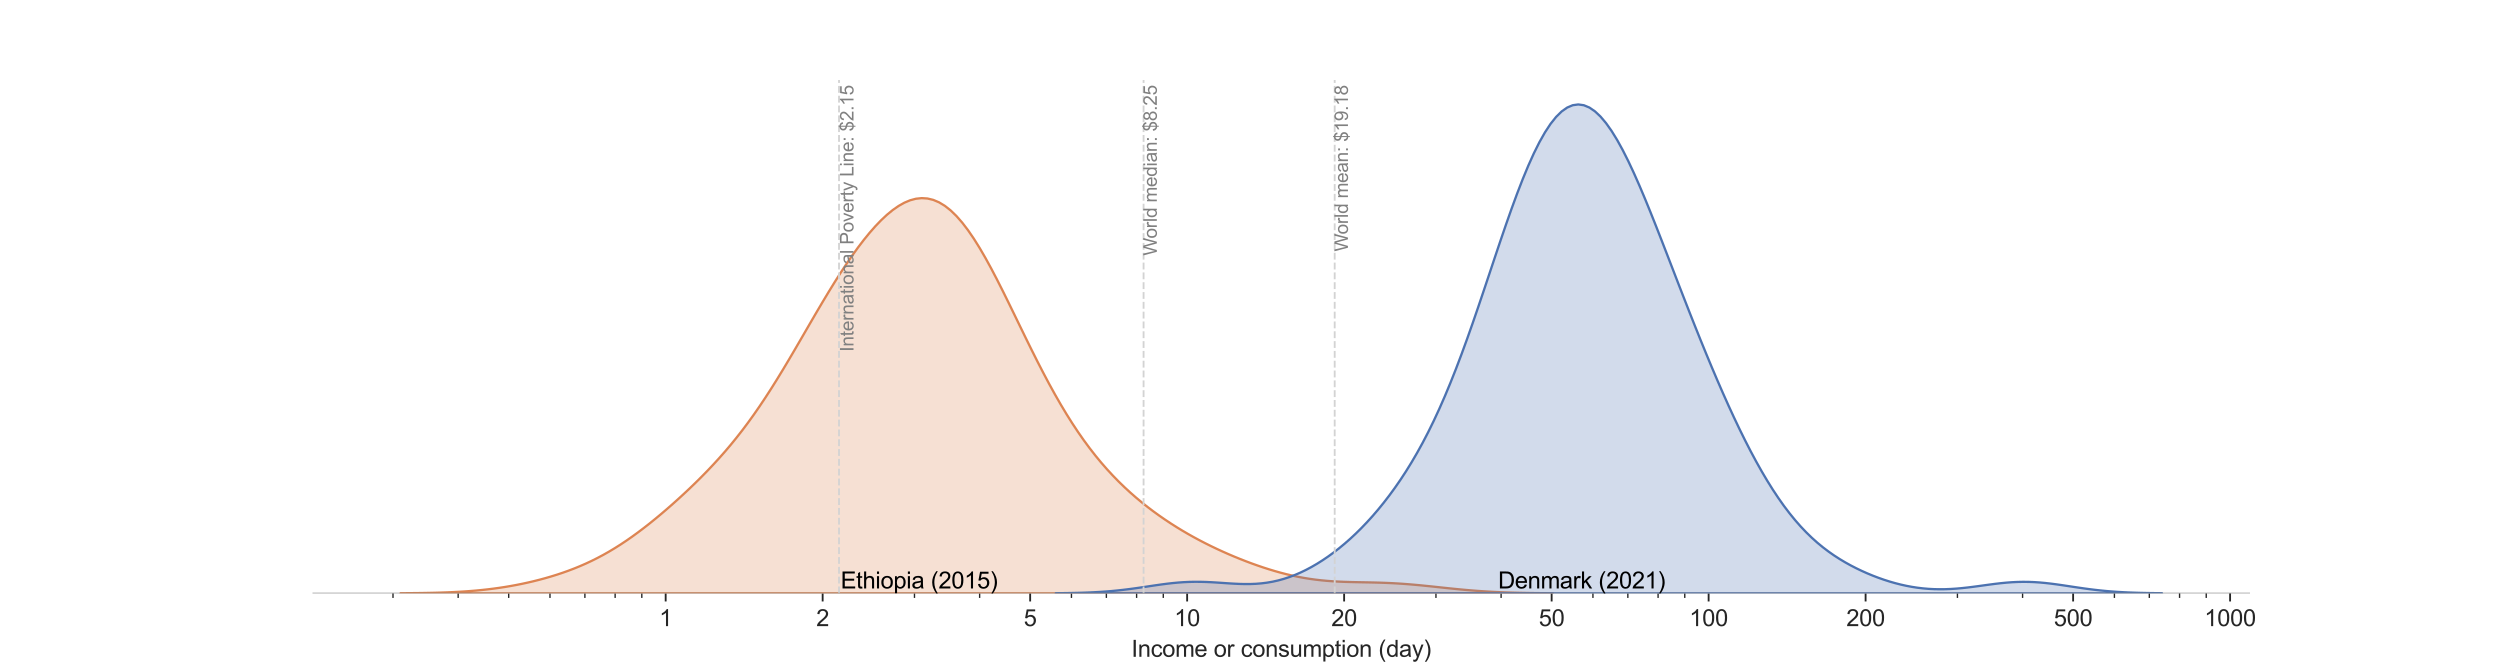 <?xml version="1.0" encoding="utf-8" standalone="no"?>
<!DOCTYPE svg PUBLIC "-//W3C//DTD SVG 1.1//EN"
  "http://www.w3.org/Graphics/SVG/1.1/DTD/svg11.dtd">
<svg xmlns:xlink="http://www.w3.org/1999/xlink" width="1080pt" height="288pt" viewBox="0 0 1080 288" xmlns="http://www.w3.org/2000/svg" version="1.1">
 <defs>
  <style type="text/css">*{stroke-linejoin: round; stroke-linecap: butt}</style>
 </defs>
 <g id="figure_1">
  <g id="patch_1">
   <path d="M 0 288 
L 1080 288 
L 1080 0 
L 0 0 
z
" style="fill: #ffffff"/>
  </g>
  <g id="axes_1">
   <g id="patch_2">
    <path d="M 135 256.32 
L 972 256.32 
L 972 34.56 
L 135 34.56 
z
" style="fill: #ffffff"/>
   </g>
   <g id="matplotlib.axis_1">
    <g id="xtick_1">
     <g id="line2d_1">
      <defs>
       <path id="mbcdd9a8196" d="M 0 0 
L 0 3.5 
" style="stroke: #262626; stroke-width: 0.8"/>
      </defs>
      <g>
       <use xlink:href="#mbcdd9a8196" x="287.569" y="256.32" style="fill: #262626; stroke: #262626; stroke-width: 0.8"/>
      </g>
     </g>
     <g id="text_1">
      <!-- 1 -->
      <g style="fill: #262626" transform="translate(284.788 270.478) scale(0.1 -0.1)">
       <defs>
        <path id="ArialMT-31" d="M 2384 0 
L 1822 0 
L 1822 3584 
Q 1619 3391 1289 3197 
Q 959 3003 697 2906 
L 697 3450 
Q 1169 3672 1522 3987 
Q 1875 4303 2022 4600 
L 2384 4600 
L 2384 0 
z
" transform="scale(0.016)"/>
       </defs>
       <use xlink:href="#ArialMT-31"/>
      </g>
     </g>
    </g>
    <g id="xtick_2">
     <g id="line2d_2">
      <g>
       <use xlink:href="#mbcdd9a8196" x="355.384" y="256.32" style="fill: #262626; stroke: #262626; stroke-width: 0.8"/>
      </g>
     </g>
     <g id="text_2">
      <!-- 2 -->
      <g style="fill: #262626" transform="translate(352.604 270.478) scale(0.1 -0.1)">
       <defs>
        <path id="ArialMT-32" d="M 3222 541 
L 3222 0 
L 194 0 
Q 188 203 259 391 
Q 375 700 629 1000 
Q 884 1300 1366 1694 
Q 2113 2306 2375 2664 
Q 2638 3022 2638 3341 
Q 2638 3675 2398 3904 
Q 2159 4134 1775 4134 
Q 1369 4134 1125 3890 
Q 881 3647 878 3216 
L 300 3275 
Q 359 3922 746 4261 
Q 1134 4600 1788 4600 
Q 2447 4600 2831 4234 
Q 3216 3869 3216 3328 
Q 3216 3053 3103 2787 
Q 2991 2522 2730 2228 
Q 2469 1934 1863 1422 
Q 1356 997 1212 845 
Q 1069 694 975 541 
L 3222 541 
z
" transform="scale(0.016)"/>
       </defs>
       <use xlink:href="#ArialMT-32"/>
      </g>
     </g>
    </g>
    <g id="xtick_3">
     <g id="line2d_3">
      <g>
       <use xlink:href="#mbcdd9a8196" x="445.031" y="256.32" style="fill: #262626; stroke: #262626; stroke-width: 0.8"/>
      </g>
     </g>
     <g id="text_3">
      <!-- 5 -->
      <g style="fill: #262626" transform="translate(442.251 270.478) scale(0.1 -0.1)">
       <defs>
        <path id="ArialMT-35" d="M 266 1200 
L 856 1250 
Q 922 819 1161 601 
Q 1400 384 1738 384 
Q 2144 384 2425 690 
Q 2706 997 2706 1503 
Q 2706 1984 2436 2262 
Q 2166 2541 1728 2541 
Q 1456 2541 1237 2417 
Q 1019 2294 894 2097 
L 366 2166 
L 809 4519 
L 3088 4519 
L 3088 3981 
L 1259 3981 
L 1013 2750 
Q 1425 3038 1878 3038 
Q 2478 3038 2890 2622 
Q 3303 2206 3303 1553 
Q 3303 931 2941 478 
Q 2500 -78 1738 -78 
Q 1113 -78 717 272 
Q 322 622 266 1200 
z
" transform="scale(0.016)"/>
       </defs>
       <use xlink:href="#ArialMT-35"/>
      </g>
     </g>
    </g>
    <g id="xtick_4">
     <g id="line2d_4">
      <g>
       <use xlink:href="#mbcdd9a8196" x="512.847" y="256.32" style="fill: #262626; stroke: #262626; stroke-width: 0.8"/>
      </g>
     </g>
     <g id="text_4">
      <!-- 10 -->
      <g style="fill: #262626" transform="translate(507.286 270.478) scale(0.1 -0.1)">
       <defs>
        <path id="ArialMT-30" d="M 266 2259 
Q 266 3072 433 3567 
Q 600 4063 929 4331 
Q 1259 4600 1759 4600 
Q 2128 4600 2406 4451 
Q 2684 4303 2865 4023 
Q 3047 3744 3150 3342 
Q 3253 2941 3253 2259 
Q 3253 1453 3087 958 
Q 2922 463 2592 192 
Q 2263 -78 1759 -78 
Q 1097 -78 719 397 
Q 266 969 266 2259 
z
M 844 2259 
Q 844 1131 1108 757 
Q 1372 384 1759 384 
Q 2147 384 2411 759 
Q 2675 1134 2675 2259 
Q 2675 3391 2411 3762 
Q 2147 4134 1753 4134 
Q 1366 4134 1134 3806 
Q 844 3388 844 2259 
z
" transform="scale(0.016)"/>
       </defs>
       <use xlink:href="#ArialMT-31"/>
       <use xlink:href="#ArialMT-30" transform="translate(55.615 0)"/>
      </g>
     </g>
    </g>
    <g id="xtick_5">
     <g id="line2d_5">
      <g>
       <use xlink:href="#mbcdd9a8196" x="580.662" y="256.32" style="fill: #262626; stroke: #262626; stroke-width: 0.8"/>
      </g>
     </g>
     <g id="text_5">
      <!-- 20 -->
      <g style="fill: #262626" transform="translate(575.101 270.478) scale(0.1 -0.1)">
       <use xlink:href="#ArialMT-32"/>
       <use xlink:href="#ArialMT-30" transform="translate(55.615 0)"/>
      </g>
     </g>
    </g>
    <g id="xtick_6">
     <g id="line2d_6">
      <g>
       <use xlink:href="#mbcdd9a8196" x="670.31" y="256.32" style="fill: #262626; stroke: #262626; stroke-width: 0.8"/>
      </g>
     </g>
     <g id="text_6">
      <!-- 50 -->
      <g style="fill: #262626" transform="translate(664.749 270.478) scale(0.1 -0.1)">
       <use xlink:href="#ArialMT-35"/>
       <use xlink:href="#ArialMT-30" transform="translate(55.615 0)"/>
      </g>
     </g>
    </g>
    <g id="xtick_7">
     <g id="line2d_7">
      <g>
       <use xlink:href="#mbcdd9a8196" x="738.125" y="256.32" style="fill: #262626; stroke: #262626; stroke-width: 0.8"/>
      </g>
     </g>
     <g id="text_7">
      <!-- 100 -->
      <g style="fill: #262626" transform="translate(729.784 270.478) scale(0.1 -0.1)">
       <use xlink:href="#ArialMT-31"/>
       <use xlink:href="#ArialMT-30" transform="translate(55.615 0)"/>
       <use xlink:href="#ArialMT-30" transform="translate(111.23 0)"/>
      </g>
     </g>
    </g>
    <g id="xtick_8">
     <g id="line2d_8">
      <g>
       <use xlink:href="#mbcdd9a8196" x="805.94" y="256.32" style="fill: #262626; stroke: #262626; stroke-width: 0.8"/>
      </g>
     </g>
     <g id="text_8">
      <!-- 200 -->
      <g style="fill: #262626" transform="translate(797.599 270.478) scale(0.1 -0.1)">
       <use xlink:href="#ArialMT-32"/>
       <use xlink:href="#ArialMT-30" transform="translate(55.615 0)"/>
       <use xlink:href="#ArialMT-30" transform="translate(111.23 0)"/>
      </g>
     </g>
    </g>
    <g id="xtick_9">
     <g id="line2d_9">
      <g>
       <use xlink:href="#mbcdd9a8196" x="895.588" y="256.32" style="fill: #262626; stroke: #262626; stroke-width: 0.8"/>
      </g>
     </g>
     <g id="text_9">
      <!-- 500 -->
      <g style="fill: #262626" transform="translate(887.246 270.478) scale(0.1 -0.1)">
       <use xlink:href="#ArialMT-35"/>
       <use xlink:href="#ArialMT-30" transform="translate(55.615 0)"/>
       <use xlink:href="#ArialMT-30" transform="translate(111.23 0)"/>
      </g>
     </g>
    </g>
    <g id="xtick_10">
     <g id="line2d_10">
      <g>
       <use xlink:href="#mbcdd9a8196" x="963.403" y="256.32" style="fill: #262626; stroke: #262626; stroke-width: 0.8"/>
      </g>
     </g>
     <g id="text_10">
      <!-- 1000 -->
      <g style="fill: #262626" transform="translate(952.281 270.478) scale(0.1 -0.1)">
       <use xlink:href="#ArialMT-31"/>
       <use xlink:href="#ArialMT-30" transform="translate(55.615 0)"/>
       <use xlink:href="#ArialMT-30" transform="translate(111.23 0)"/>
       <use xlink:href="#ArialMT-30" transform="translate(166.846 0)"/>
      </g>
     </g>
    </g>
    <g id="xtick_11">
     <g id="line2d_11">
      <defs>
       <path id="m4d4e10d112" d="M 0 0 
L 0 2 
" style="stroke: #262626; stroke-width: 0.6"/>
      </defs>
      <g>
       <use xlink:href="#m4d4e10d112" x="169.775" y="256.32" style="fill: #262626; stroke: #262626; stroke-width: 0.6"/>
      </g>
     </g>
    </g>
    <g id="xtick_12">
     <g id="line2d_12">
      <g>
       <use xlink:href="#m4d4e10d112" x="197.921" y="256.32" style="fill: #262626; stroke: #262626; stroke-width: 0.6"/>
      </g>
     </g>
    </g>
    <g id="xtick_13">
     <g id="line2d_13">
      <g>
       <use xlink:href="#m4d4e10d112" x="219.753" y="256.32" style="fill: #262626; stroke: #262626; stroke-width: 0.6"/>
      </g>
     </g>
    </g>
    <g id="xtick_14">
     <g id="line2d_14">
      <g>
       <use xlink:href="#m4d4e10d112" x="237.591" y="256.32" style="fill: #262626; stroke: #262626; stroke-width: 0.6"/>
      </g>
     </g>
    </g>
    <g id="xtick_15">
     <g id="line2d_15">
      <g>
       <use xlink:href="#m4d4e10d112" x="252.673" y="256.32" style="fill: #262626; stroke: #262626; stroke-width: 0.6"/>
      </g>
     </g>
    </g>
    <g id="xtick_16">
     <g id="line2d_16">
      <g>
       <use xlink:href="#m4d4e10d112" x="265.737" y="256.32" style="fill: #262626; stroke: #262626; stroke-width: 0.6"/>
      </g>
     </g>
    </g>
    <g id="xtick_17">
     <g id="line2d_17">
      <g>
       <use xlink:href="#m4d4e10d112" x="277.26" y="256.32" style="fill: #262626; stroke: #262626; stroke-width: 0.6"/>
      </g>
     </g>
    </g>
    <g id="xtick_18">
     <g id="line2d_18">
      <g>
       <use xlink:href="#m4d4e10d112" x="395.054" y="256.32" style="fill: #262626; stroke: #262626; stroke-width: 0.6"/>
      </g>
     </g>
    </g>
    <g id="xtick_19">
     <g id="line2d_19">
      <g>
       <use xlink:href="#m4d4e10d112" x="423.2" y="256.32" style="fill: #262626; stroke: #262626; stroke-width: 0.6"/>
      </g>
     </g>
    </g>
    <g id="xtick_20">
     <g id="line2d_20">
      <g>
       <use xlink:href="#m4d4e10d112" x="462.869" y="256.32" style="fill: #262626; stroke: #262626; stroke-width: 0.6"/>
      </g>
     </g>
    </g>
    <g id="xtick_21">
     <g id="line2d_21">
      <g>
       <use xlink:href="#m4d4e10d112" x="477.951" y="256.32" style="fill: #262626; stroke: #262626; stroke-width: 0.6"/>
      </g>
     </g>
    </g>
    <g id="xtick_22">
     <g id="line2d_22">
      <g>
       <use xlink:href="#m4d4e10d112" x="491.015" y="256.32" style="fill: #262626; stroke: #262626; stroke-width: 0.6"/>
      </g>
     </g>
    </g>
    <g id="xtick_23">
     <g id="line2d_23">
      <g>
       <use xlink:href="#m4d4e10d112" x="502.539" y="256.32" style="fill: #262626; stroke: #262626; stroke-width: 0.6"/>
      </g>
     </g>
    </g>
    <g id="xtick_24">
     <g id="line2d_24">
      <g>
       <use xlink:href="#m4d4e10d112" x="620.332" y="256.32" style="fill: #262626; stroke: #262626; stroke-width: 0.6"/>
      </g>
     </g>
    </g>
    <g id="xtick_25">
     <g id="line2d_25">
      <g>
       <use xlink:href="#m4d4e10d112" x="648.478" y="256.32" style="fill: #262626; stroke: #262626; stroke-width: 0.6"/>
      </g>
     </g>
    </g>
    <g id="xtick_26">
     <g id="line2d_26">
      <g>
       <use xlink:href="#m4d4e10d112" x="688.147" y="256.32" style="fill: #262626; stroke: #262626; stroke-width: 0.6"/>
      </g>
     </g>
    </g>
    <g id="xtick_27">
     <g id="line2d_27">
      <g>
       <use xlink:href="#m4d4e10d112" x="703.229" y="256.32" style="fill: #262626; stroke: #262626; stroke-width: 0.6"/>
      </g>
     </g>
    </g>
    <g id="xtick_28">
     <g id="line2d_28">
      <g>
       <use xlink:href="#m4d4e10d112" x="716.293" y="256.32" style="fill: #262626; stroke: #262626; stroke-width: 0.6"/>
      </g>
     </g>
    </g>
    <g id="xtick_29">
     <g id="line2d_29">
      <g>
       <use xlink:href="#m4d4e10d112" x="727.817" y="256.32" style="fill: #262626; stroke: #262626; stroke-width: 0.6"/>
      </g>
     </g>
    </g>
    <g id="xtick_30">
     <g id="line2d_30">
      <g>
       <use xlink:href="#m4d4e10d112" x="845.61" y="256.32" style="fill: #262626; stroke: #262626; stroke-width: 0.6"/>
      </g>
     </g>
    </g>
    <g id="xtick_31">
     <g id="line2d_31">
      <g>
       <use xlink:href="#m4d4e10d112" x="873.756" y="256.32" style="fill: #262626; stroke: #262626; stroke-width: 0.6"/>
      </g>
     </g>
    </g>
    <g id="xtick_32">
     <g id="line2d_32">
      <g>
       <use xlink:href="#m4d4e10d112" x="913.425" y="256.32" style="fill: #262626; stroke: #262626; stroke-width: 0.6"/>
      </g>
     </g>
    </g>
    <g id="xtick_33">
     <g id="line2d_33">
      <g>
       <use xlink:href="#m4d4e10d112" x="928.507" y="256.32" style="fill: #262626; stroke: #262626; stroke-width: 0.6"/>
      </g>
     </g>
    </g>
    <g id="xtick_34">
     <g id="line2d_34">
      <g>
       <use xlink:href="#m4d4e10d112" x="941.571" y="256.32" style="fill: #262626; stroke: #262626; stroke-width: 0.6"/>
      </g>
     </g>
    </g>
    <g id="xtick_35">
     <g id="line2d_35">
      <g>
       <use xlink:href="#m4d4e10d112" x="953.095" y="256.32" style="fill: #262626; stroke: #262626; stroke-width: 0.6"/>
      </g>
     </g>
    </g>
    <g id="text_11">
     <!-- Income or consumption (day) -->
     <g style="fill: #262626" transform="translate(488.754 283.745) scale(0.1 -0.1)">
      <defs>
       <path id="ArialMT-49" d="M 597 0 
L 597 4581 
L 1203 4581 
L 1203 0 
L 597 0 
z
" transform="scale(0.016)"/>
       <path id="ArialMT-6e" d="M 422 0 
L 422 3319 
L 928 3319 
L 928 2847 
Q 1294 3394 1984 3394 
Q 2284 3394 2536 3286 
Q 2788 3178 2913 3003 
Q 3038 2828 3088 2588 
Q 3119 2431 3119 2041 
L 3119 0 
L 2556 0 
L 2556 2019 
Q 2556 2363 2490 2533 
Q 2425 2703 2258 2804 
Q 2091 2906 1866 2906 
Q 1506 2906 1245 2678 
Q 984 2450 984 1813 
L 984 0 
L 422 0 
z
" transform="scale(0.016)"/>
       <path id="ArialMT-63" d="M 2588 1216 
L 3141 1144 
Q 3050 572 2676 248 
Q 2303 -75 1759 -75 
Q 1078 -75 664 370 
Q 250 816 250 1647 
Q 250 2184 428 2587 
Q 606 2991 970 3192 
Q 1334 3394 1763 3394 
Q 2303 3394 2647 3120 
Q 2991 2847 3088 2344 
L 2541 2259 
Q 2463 2594 2264 2762 
Q 2066 2931 1784 2931 
Q 1359 2931 1093 2626 
Q 828 2322 828 1663 
Q 828 994 1084 691 
Q 1341 388 1753 388 
Q 2084 388 2306 591 
Q 2528 794 2588 1216 
z
" transform="scale(0.016)"/>
       <path id="ArialMT-6f" d="M 213 1659 
Q 213 2581 725 3025 
Q 1153 3394 1769 3394 
Q 2453 3394 2887 2945 
Q 3322 2497 3322 1706 
Q 3322 1066 3130 698 
Q 2938 331 2570 128 
Q 2203 -75 1769 -75 
Q 1072 -75 642 372 
Q 213 819 213 1659 
z
M 791 1659 
Q 791 1022 1069 705 
Q 1347 388 1769 388 
Q 2188 388 2466 706 
Q 2744 1025 2744 1678 
Q 2744 2294 2464 2611 
Q 2184 2928 1769 2928 
Q 1347 2928 1069 2612 
Q 791 2297 791 1659 
z
" transform="scale(0.016)"/>
       <path id="ArialMT-6d" d="M 422 0 
L 422 3319 
L 925 3319 
L 925 2853 
Q 1081 3097 1340 3245 
Q 1600 3394 1931 3394 
Q 2300 3394 2536 3241 
Q 2772 3088 2869 2813 
Q 3263 3394 3894 3394 
Q 4388 3394 4653 3120 
Q 4919 2847 4919 2278 
L 4919 0 
L 4359 0 
L 4359 2091 
Q 4359 2428 4304 2576 
Q 4250 2725 4106 2815 
Q 3963 2906 3769 2906 
Q 3419 2906 3187 2673 
Q 2956 2441 2956 1928 
L 2956 0 
L 2394 0 
L 2394 2156 
Q 2394 2531 2256 2718 
Q 2119 2906 1806 2906 
Q 1569 2906 1367 2781 
Q 1166 2656 1075 2415 
Q 984 2175 984 1722 
L 984 0 
L 422 0 
z
" transform="scale(0.016)"/>
       <path id="ArialMT-65" d="M 2694 1069 
L 3275 997 
Q 3138 488 2766 206 
Q 2394 -75 1816 -75 
Q 1088 -75 661 373 
Q 234 822 234 1631 
Q 234 2469 665 2931 
Q 1097 3394 1784 3394 
Q 2450 3394 2872 2941 
Q 3294 2488 3294 1666 
Q 3294 1616 3291 1516 
L 816 1516 
Q 847 969 1125 678 
Q 1403 388 1819 388 
Q 2128 388 2347 550 
Q 2566 713 2694 1069 
z
M 847 1978 
L 2700 1978 
Q 2663 2397 2488 2606 
Q 2219 2931 1791 2931 
Q 1403 2931 1139 2672 
Q 875 2413 847 1978 
z
" transform="scale(0.016)"/>
       <path id="ArialMT-20" transform="scale(0.016)"/>
       <path id="ArialMT-72" d="M 416 0 
L 416 3319 
L 922 3319 
L 922 2816 
Q 1116 3169 1280 3281 
Q 1444 3394 1641 3394 
Q 1925 3394 2219 3213 
L 2025 2691 
Q 1819 2813 1613 2813 
Q 1428 2813 1281 2702 
Q 1134 2591 1072 2394 
Q 978 2094 978 1738 
L 978 0 
L 416 0 
z
" transform="scale(0.016)"/>
       <path id="ArialMT-73" d="M 197 991 
L 753 1078 
Q 800 744 1014 566 
Q 1228 388 1613 388 
Q 2000 388 2187 545 
Q 2375 703 2375 916 
Q 2375 1106 2209 1216 
Q 2094 1291 1634 1406 
Q 1016 1563 777 1677 
Q 538 1791 414 1992 
Q 291 2194 291 2438 
Q 291 2659 392 2848 
Q 494 3038 669 3163 
Q 800 3259 1026 3326 
Q 1253 3394 1513 3394 
Q 1903 3394 2198 3281 
Q 2494 3169 2634 2976 
Q 2775 2784 2828 2463 
L 2278 2388 
Q 2241 2644 2061 2787 
Q 1881 2931 1553 2931 
Q 1166 2931 1000 2803 
Q 834 2675 834 2503 
Q 834 2394 903 2306 
Q 972 2216 1119 2156 
Q 1203 2125 1616 2013 
Q 2213 1853 2448 1751 
Q 2684 1650 2818 1456 
Q 2953 1263 2953 975 
Q 2953 694 2789 445 
Q 2625 197 2315 61 
Q 2006 -75 1616 -75 
Q 969 -75 630 194 
Q 291 463 197 991 
z
" transform="scale(0.016)"/>
       <path id="ArialMT-75" d="M 2597 0 
L 2597 488 
Q 2209 -75 1544 -75 
Q 1250 -75 995 37 
Q 741 150 617 320 
Q 494 491 444 738 
Q 409 903 409 1263 
L 409 3319 
L 972 3319 
L 972 1478 
Q 972 1038 1006 884 
Q 1059 663 1231 536 
Q 1403 409 1656 409 
Q 1909 409 2131 539 
Q 2353 669 2445 892 
Q 2538 1116 2538 1541 
L 2538 3319 
L 3100 3319 
L 3100 0 
L 2597 0 
z
" transform="scale(0.016)"/>
       <path id="ArialMT-70" d="M 422 -1272 
L 422 3319 
L 934 3319 
L 934 2888 
Q 1116 3141 1344 3267 
Q 1572 3394 1897 3394 
Q 2322 3394 2647 3175 
Q 2972 2956 3137 2557 
Q 3303 2159 3303 1684 
Q 3303 1175 3120 767 
Q 2938 359 2589 142 
Q 2241 -75 1856 -75 
Q 1575 -75 1351 44 
Q 1128 163 984 344 
L 984 -1272 
L 422 -1272 
z
M 931 1641 
Q 931 1000 1190 694 
Q 1450 388 1819 388 
Q 2194 388 2461 705 
Q 2728 1022 2728 1688 
Q 2728 2322 2467 2637 
Q 2206 2953 1844 2953 
Q 1484 2953 1207 2617 
Q 931 2281 931 1641 
z
" transform="scale(0.016)"/>
       <path id="ArialMT-74" d="M 1650 503 
L 1731 6 
Q 1494 -44 1306 -44 
Q 1000 -44 831 53 
Q 663 150 594 308 
Q 525 466 525 972 
L 525 2881 
L 113 2881 
L 113 3319 
L 525 3319 
L 525 4141 
L 1084 4478 
L 1084 3319 
L 1650 3319 
L 1650 2881 
L 1084 2881 
L 1084 941 
Q 1084 700 1114 631 
Q 1144 563 1211 522 
Q 1278 481 1403 481 
Q 1497 481 1650 503 
z
" transform="scale(0.016)"/>
       <path id="ArialMT-69" d="M 425 3934 
L 425 4581 
L 988 4581 
L 988 3934 
L 425 3934 
z
M 425 0 
L 425 3319 
L 988 3319 
L 988 0 
L 425 0 
z
" transform="scale(0.016)"/>
       <path id="ArialMT-28" d="M 1497 -1347 
Q 1031 -759 709 28 
Q 388 816 388 1659 
Q 388 2403 628 3084 
Q 909 3875 1497 4659 
L 1900 4659 
Q 1522 4009 1400 3731 
Q 1209 3300 1100 2831 
Q 966 2247 966 1656 
Q 966 153 1900 -1347 
L 1497 -1347 
z
" transform="scale(0.016)"/>
       <path id="ArialMT-64" d="M 2575 0 
L 2575 419 
Q 2259 -75 1647 -75 
Q 1250 -75 917 144 
Q 584 363 401 755 
Q 219 1147 219 1656 
Q 219 2153 384 2558 
Q 550 2963 881 3178 
Q 1213 3394 1622 3394 
Q 1922 3394 2156 3267 
Q 2391 3141 2538 2938 
L 2538 4581 
L 3097 4581 
L 3097 0 
L 2575 0 
z
M 797 1656 
Q 797 1019 1065 703 
Q 1334 388 1700 388 
Q 2069 388 2326 689 
Q 2584 991 2584 1609 
Q 2584 2291 2321 2609 
Q 2059 2928 1675 2928 
Q 1300 2928 1048 2622 
Q 797 2316 797 1656 
z
" transform="scale(0.016)"/>
       <path id="ArialMT-61" d="M 2588 409 
Q 2275 144 1986 34 
Q 1697 -75 1366 -75 
Q 819 -75 525 192 
Q 231 459 231 875 
Q 231 1119 342 1320 
Q 453 1522 633 1644 
Q 813 1766 1038 1828 
Q 1203 1872 1538 1913 
Q 2219 1994 2541 2106 
Q 2544 2222 2544 2253 
Q 2544 2597 2384 2738 
Q 2169 2928 1744 2928 
Q 1347 2928 1158 2789 
Q 969 2650 878 2297 
L 328 2372 
Q 403 2725 575 2942 
Q 747 3159 1072 3276 
Q 1397 3394 1825 3394 
Q 2250 3394 2515 3294 
Q 2781 3194 2906 3042 
Q 3031 2891 3081 2659 
Q 3109 2516 3109 2141 
L 3109 1391 
Q 3109 606 3145 398 
Q 3181 191 3288 0 
L 2700 0 
Q 2613 175 2588 409 
z
M 2541 1666 
Q 2234 1541 1622 1453 
Q 1275 1403 1131 1340 
Q 988 1278 909 1158 
Q 831 1038 831 891 
Q 831 666 1001 516 
Q 1172 366 1500 366 
Q 1825 366 2078 508 
Q 2331 650 2450 897 
Q 2541 1088 2541 1459 
L 2541 1666 
z
" transform="scale(0.016)"/>
       <path id="ArialMT-79" d="M 397 -1278 
L 334 -750 
Q 519 -800 656 -800 
Q 844 -800 956 -737 
Q 1069 -675 1141 -563 
Q 1194 -478 1313 -144 
Q 1328 -97 1363 -6 
L 103 3319 
L 709 3319 
L 1400 1397 
Q 1534 1031 1641 628 
Q 1738 1016 1872 1384 
L 2581 3319 
L 3144 3319 
L 1881 -56 
Q 1678 -603 1566 -809 
Q 1416 -1088 1222 -1217 
Q 1028 -1347 759 -1347 
Q 597 -1347 397 -1278 
z
" transform="scale(0.016)"/>
       <path id="ArialMT-29" d="M 791 -1347 
L 388 -1347 
Q 1322 153 1322 1656 
Q 1322 2244 1188 2822 
Q 1081 3291 891 3722 
Q 769 4003 388 4659 
L 791 4659 
Q 1378 3875 1659 3084 
Q 1900 2403 1900 1659 
Q 1900 816 1576 28 
Q 1253 -759 791 -1347 
z
" transform="scale(0.016)"/>
      </defs>
      <use xlink:href="#ArialMT-49"/>
      <use xlink:href="#ArialMT-6e" transform="translate(27.783 0)"/>
      <use xlink:href="#ArialMT-63" transform="translate(83.398 0)"/>
      <use xlink:href="#ArialMT-6f" transform="translate(133.398 0)"/>
      <use xlink:href="#ArialMT-6d" transform="translate(189.014 0)"/>
      <use xlink:href="#ArialMT-65" transform="translate(272.314 0)"/>
      <use xlink:href="#ArialMT-20" transform="translate(327.93 0)"/>
      <use xlink:href="#ArialMT-6f" transform="translate(355.713 0)"/>
      <use xlink:href="#ArialMT-72" transform="translate(411.328 0)"/>
      <use xlink:href="#ArialMT-20" transform="translate(444.629 0)"/>
      <use xlink:href="#ArialMT-63" transform="translate(472.412 0)"/>
      <use xlink:href="#ArialMT-6f" transform="translate(522.412 0)"/>
      <use xlink:href="#ArialMT-6e" transform="translate(578.027 0)"/>
      <use xlink:href="#ArialMT-73" transform="translate(633.643 0)"/>
      <use xlink:href="#ArialMT-75" transform="translate(683.643 0)"/>
      <use xlink:href="#ArialMT-6d" transform="translate(739.258 0)"/>
      <use xlink:href="#ArialMT-70" transform="translate(822.559 0)"/>
      <use xlink:href="#ArialMT-74" transform="translate(878.174 0)"/>
      <use xlink:href="#ArialMT-69" transform="translate(905.957 0)"/>
      <use xlink:href="#ArialMT-6f" transform="translate(928.174 0)"/>
      <use xlink:href="#ArialMT-6e" transform="translate(983.789 0)"/>
      <use xlink:href="#ArialMT-20" transform="translate(1039.404 0)"/>
      <use xlink:href="#ArialMT-28" transform="translate(1067.188 0)"/>
      <use xlink:href="#ArialMT-64" transform="translate(1100.488 0)"/>
      <use xlink:href="#ArialMT-61" transform="translate(1156.104 0)"/>
      <use xlink:href="#ArialMT-79" transform="translate(1211.719 0)"/>
      <use xlink:href="#ArialMT-29" transform="translate(1261.719 0)"/>
     </g>
    </g>
   </g>
   <g id="matplotlib.axis_2"/>
   <g id="FillBetweenPolyCollection_1">
    <defs>
     <path id="m6ff9ab079d" d="M 173.045 -31.727 
L 173.045 -31.68 
L 175.547 -31.68 
L 178.048 -31.68 
L 180.55 -31.68 
L 183.051 -31.68 
L 185.553 -31.68 
L 188.054 -31.68 
L 190.555 -31.68 
L 193.057 -31.68 
L 195.558 -31.68 
L 198.06 -31.68 
L 200.561 -31.68 
L 203.063 -31.68 
L 205.564 -31.68 
L 208.065 -31.68 
L 210.567 -31.68 
L 213.068 -31.68 
L 215.57 -31.68 
L 218.071 -31.68 
L 220.573 -31.68 
L 223.074 -31.68 
L 225.575 -31.68 
L 228.077 -31.68 
L 230.578 -31.68 
L 233.08 -31.68 
L 235.581 -31.68 
L 238.083 -31.68 
L 240.584 -31.68 
L 243.085 -31.68 
L 245.587 -31.68 
L 248.088 -31.68 
L 250.59 -31.68 
L 253.091 -31.68 
L 255.593 -31.68 
L 258.094 -31.68 
L 260.595 -31.68 
L 263.097 -31.68 
L 265.598 -31.68 
L 268.1 -31.68 
L 270.601 -31.68 
L 273.103 -31.68 
L 275.604 -31.68 
L 278.105 -31.68 
L 280.607 -31.68 
L 283.108 -31.68 
L 285.61 -31.68 
L 288.111 -31.68 
L 290.613 -31.68 
L 293.114 -31.68 
L 295.615 -31.68 
L 298.117 -31.68 
L 300.618 -31.68 
L 303.12 -31.68 
L 305.621 -31.68 
L 308.123 -31.68 
L 310.624 -31.68 
L 313.125 -31.68 
L 315.627 -31.68 
L 318.128 -31.68 
L 320.63 -31.68 
L 323.131 -31.68 
L 325.633 -31.68 
L 328.134 -31.68 
L 330.635 -31.68 
L 333.137 -31.68 
L 335.638 -31.68 
L 338.14 -31.68 
L 340.641 -31.68 
L 343.143 -31.68 
L 345.644 -31.68 
L 348.145 -31.68 
L 350.647 -31.68 
L 353.148 -31.68 
L 355.65 -31.68 
L 358.151 -31.68 
L 360.653 -31.68 
L 363.154 -31.68 
L 365.655 -31.68 
L 368.157 -31.68 
L 370.658 -31.68 
L 373.16 -31.68 
L 375.661 -31.68 
L 378.163 -31.68 
L 380.664 -31.68 
L 383.165 -31.68 
L 385.667 -31.68 
L 388.168 -31.68 
L 390.67 -31.68 
L 393.171 -31.68 
L 395.673 -31.68 
L 398.174 -31.68 
L 400.675 -31.68 
L 403.177 -31.68 
L 405.678 -31.68 
L 408.18 -31.68 
L 410.681 -31.68 
L 413.183 -31.68 
L 415.684 -31.68 
L 418.185 -31.68 
L 420.687 -31.68 
L 423.188 -31.68 
L 425.69 -31.68 
L 428.191 -31.68 
L 430.693 -31.68 
L 433.194 -31.68 
L 435.695 -31.68 
L 438.197 -31.68 
L 440.698 -31.68 
L 443.2 -31.68 
L 445.701 -31.68 
L 448.203 -31.68 
L 450.704 -31.68 
L 453.205 -31.68 
L 455.707 -31.68 
L 458.208 -31.68 
L 460.71 -31.68 
L 463.211 -31.68 
L 465.713 -31.68 
L 468.214 -31.68 
L 470.715 -31.68 
L 473.217 -31.68 
L 475.718 -31.68 
L 478.22 -31.68 
L 480.721 -31.68 
L 483.222 -31.68 
L 485.724 -31.68 
L 488.225 -31.68 
L 490.727 -31.68 
L 493.228 -31.68 
L 495.73 -31.68 
L 498.231 -31.68 
L 500.732 -31.68 
L 503.234 -31.68 
L 505.735 -31.68 
L 508.237 -31.68 
L 510.738 -31.68 
L 513.24 -31.68 
L 515.741 -31.68 
L 518.242 -31.68 
L 520.744 -31.68 
L 523.245 -31.68 
L 525.747 -31.68 
L 528.248 -31.68 
L 530.75 -31.68 
L 533.251 -31.68 
L 535.752 -31.68 
L 538.254 -31.68 
L 540.755 -31.68 
L 543.257 -31.68 
L 545.758 -31.68 
L 548.26 -31.68 
L 550.761 -31.68 
L 553.262 -31.68 
L 555.764 -31.68 
L 558.265 -31.68 
L 560.767 -31.68 
L 563.268 -31.68 
L 565.77 -31.68 
L 568.271 -31.68 
L 570.772 -31.68 
L 573.274 -31.68 
L 575.775 -31.68 
L 578.277 -31.68 
L 580.778 -31.68 
L 583.28 -31.68 
L 585.781 -31.68 
L 588.282 -31.68 
L 590.784 -31.68 
L 593.285 -31.68 
L 595.787 -31.68 
L 598.288 -31.68 
L 600.79 -31.68 
L 603.291 -31.68 
L 605.792 -31.68 
L 608.294 -31.68 
L 610.795 -31.68 
L 613.297 -31.68 
L 615.798 -31.68 
L 618.3 -31.68 
L 620.801 -31.68 
L 623.302 -31.68 
L 625.804 -31.68 
L 628.305 -31.68 
L 630.807 -31.68 
L 633.308 -31.68 
L 635.81 -31.68 
L 638.311 -31.68 
L 640.812 -31.68 
L 643.314 -31.68 
L 645.815 -31.68 
L 648.317 -31.68 
L 650.818 -31.68 
L 653.32 -31.68 
L 655.821 -31.68 
L 658.322 -31.68 
L 660.824 -31.68 
L 663.325 -31.68 
L 665.827 -31.68 
L 668.328 -31.68 
L 670.83 -31.68 
L 670.83 -31.725 
L 670.83 -31.725 
L 668.328 -31.742 
L 665.827 -31.763 
L 663.325 -31.791 
L 660.824 -31.826 
L 658.322 -31.87 
L 655.821 -31.924 
L 653.32 -31.991 
L 650.818 -32.072 
L 648.317 -32.169 
L 645.815 -32.283 
L 643.314 -32.416 
L 640.812 -32.569 
L 638.311 -32.741 
L 635.81 -32.934 
L 633.308 -33.145 
L 630.807 -33.374 
L 628.305 -33.619 
L 625.804 -33.875 
L 623.302 -34.139 
L 620.801 -34.407 
L 618.3 -34.674 
L 615.798 -34.933 
L 613.297 -35.181 
L 610.795 -35.412 
L 608.294 -35.623 
L 605.792 -35.809 
L 603.291 -35.969 
L 600.79 -36.102 
L 598.288 -36.21 
L 595.787 -36.295 
L 593.285 -36.36 
L 590.784 -36.412 
L 588.282 -36.458 
L 585.781 -36.506 
L 583.28 -36.564 
L 580.778 -36.641 
L 578.277 -36.746 
L 575.775 -36.887 
L 573.274 -37.072 
L 570.772 -37.306 
L 568.271 -37.595 
L 565.77 -37.942 
L 563.268 -38.35 
L 560.767 -38.819 
L 558.265 -39.349 
L 555.764 -39.938 
L 553.262 -40.585 
L 550.761 -41.287 
L 548.26 -42.041 
L 545.758 -42.845 
L 543.257 -43.695 
L 540.755 -44.589 
L 538.254 -45.527 
L 535.752 -46.506 
L 533.251 -47.527 
L 530.75 -48.59 
L 528.248 -49.696 
L 525.747 -50.845 
L 523.245 -52.041 
L 520.744 -53.284 
L 518.242 -54.578 
L 515.741 -55.925 
L 513.24 -57.328 
L 510.738 -58.789 
L 508.237 -60.313 
L 505.735 -61.903 
L 503.234 -63.562 
L 500.732 -65.295 
L 498.231 -67.107 
L 495.73 -69.004 
L 493.228 -70.991 
L 490.727 -73.077 
L 488.225 -75.269 
L 485.724 -77.576 
L 483.222 -80.007 
L 480.721 -82.574 
L 478.22 -85.285 
L 475.718 -88.152 
L 473.217 -91.185 
L 470.715 -94.394 
L 468.214 -97.787 
L 465.713 -101.371 
L 463.211 -105.151 
L 460.71 -109.128 
L 458.208 -113.301 
L 455.707 -117.665 
L 453.205 -122.209 
L 450.704 -126.92 
L 448.203 -131.777 
L 445.701 -136.758 
L 443.2 -141.831 
L 440.698 -146.964 
L 438.197 -152.116 
L 435.695 -157.246 
L 433.194 -162.308 
L 430.693 -167.253 
L 428.191 -172.032 
L 425.69 -176.598 
L 423.188 -180.902 
L 420.687 -184.9 
L 418.185 -188.551 
L 415.684 -191.819 
L 413.183 -194.677 
L 410.681 -197.1 
L 408.18 -199.073 
L 405.678 -200.588 
L 403.177 -201.645 
L 400.675 -202.248 
L 398.174 -202.409 
L 395.673 -202.145 
L 393.171 -201.476 
L 390.67 -200.424 
L 388.168 -199.013 
L 385.667 -197.269 
L 383.165 -195.216 
L 380.664 -192.877 
L 378.163 -190.274 
L 375.661 -187.427 
L 373.16 -184.355 
L 370.658 -181.076 
L 368.157 -177.608 
L 365.655 -173.966 
L 363.154 -170.167 
L 360.653 -166.231 
L 358.151 -162.176 
L 355.65 -158.023 
L 353.148 -153.794 
L 350.647 -149.511 
L 348.145 -145.201 
L 345.644 -140.887 
L 343.143 -136.594 
L 340.641 -132.346 
L 338.14 -128.165 
L 335.638 -124.071 
L 333.137 -120.081 
L 330.635 -116.21 
L 328.134 -112.467 
L 325.633 -108.859 
L 323.131 -105.389 
L 320.63 -102.057 
L 318.128 -98.86 
L 315.627 -95.791 
L 313.125 -92.844 
L 310.624 -90.009 
L 308.123 -87.276 
L 305.621 -84.635 
L 303.12 -82.078 
L 300.618 -79.594 
L 298.117 -77.177 
L 295.615 -74.821 
L 293.114 -72.522 
L 290.613 -70.278 
L 288.111 -68.086 
L 285.61 -65.949 
L 283.108 -63.869 
L 280.607 -61.847 
L 278.105 -59.89 
L 275.604 -58 
L 273.103 -56.181 
L 270.601 -54.439 
L 268.1 -52.776 
L 265.598 -51.195 
L 263.097 -49.697 
L 260.595 -48.283 
L 258.094 -46.953 
L 255.593 -45.704 
L 253.091 -44.534 
L 250.59 -43.44 
L 248.088 -42.418 
L 245.587 -41.464 
L 243.085 -40.572 
L 240.584 -39.74 
L 238.083 -38.963 
L 235.581 -38.238 
L 233.08 -37.561 
L 230.578 -36.931 
L 228.077 -36.345 
L 225.575 -35.802 
L 223.074 -35.301 
L 220.573 -34.84 
L 218.071 -34.42 
L 215.57 -34.038 
L 213.068 -33.694 
L 210.567 -33.386 
L 208.065 -33.114 
L 205.564 -32.874 
L 203.063 -32.666 
L 200.561 -32.487 
L 198.06 -32.334 
L 195.558 -32.205 
L 193.057 -32.098 
L 190.555 -32.009 
L 188.054 -31.936 
L 185.553 -31.878 
L 183.051 -31.831 
L 180.55 -31.794 
L 178.048 -31.766 
L 175.547 -31.743 
L 173.045 -31.727 
z
" style="stroke: #dd8452"/>
    </defs>
    <g clip-path="url(#p48e0cc6974)">
     <use xlink:href="#m6ff9ab079d" x="0" y="288" style="fill: #dd8452; fill-opacity: 0.25; stroke: #dd8452"/>
    </g>
   </g>
   <g id="FillBetweenPolyCollection_2">
    <defs>
     <path id="m45fcfa9b4e" d="M 456.109 -31.734 
L 456.109 -31.68 
L 458.51 -31.68 
L 460.912 -31.68 
L 463.313 -31.68 
L 465.714 -31.68 
L 468.115 -31.68 
L 470.517 -31.68 
L 472.918 -31.68 
L 475.319 -31.68 
L 477.72 -31.68 
L 480.122 -31.68 
L 482.523 -31.68 
L 484.924 -31.68 
L 487.325 -31.68 
L 489.727 -31.68 
L 492.128 -31.68 
L 494.529 -31.68 
L 496.93 -31.68 
L 499.331 -31.68 
L 501.733 -31.68 
L 504.134 -31.68 
L 506.535 -31.68 
L 508.936 -31.68 
L 511.338 -31.68 
L 513.739 -31.68 
L 516.14 -31.68 
L 518.541 -31.68 
L 520.943 -31.68 
L 523.344 -31.68 
L 525.745 -31.68 
L 528.146 -31.68 
L 530.547 -31.68 
L 532.949 -31.68 
L 535.35 -31.68 
L 537.751 -31.68 
L 540.152 -31.68 
L 542.554 -31.68 
L 544.955 -31.68 
L 547.356 -31.68 
L 549.757 -31.68 
L 552.159 -31.68 
L 554.56 -31.68 
L 556.961 -31.68 
L 559.362 -31.68 
L 561.763 -31.68 
L 564.165 -31.68 
L 566.566 -31.68 
L 568.967 -31.68 
L 571.368 -31.68 
L 573.77 -31.68 
L 576.171 -31.68 
L 578.572 -31.68 
L 580.973 -31.68 
L 583.375 -31.68 
L 585.776 -31.68 
L 588.177 -31.68 
L 590.578 -31.68 
L 592.98 -31.68 
L 595.381 -31.68 
L 597.782 -31.68 
L 600.183 -31.68 
L 602.584 -31.68 
L 604.986 -31.68 
L 607.387 -31.68 
L 609.788 -31.68 
L 612.189 -31.68 
L 614.591 -31.68 
L 616.992 -31.68 
L 619.393 -31.68 
L 621.794 -31.68 
L 624.196 -31.68 
L 626.597 -31.68 
L 628.998 -31.68 
L 631.399 -31.68 
L 633.8 -31.68 
L 636.202 -31.68 
L 638.603 -31.68 
L 641.004 -31.68 
L 643.405 -31.68 
L 645.807 -31.68 
L 648.208 -31.68 
L 650.609 -31.68 
L 653.01 -31.68 
L 655.412 -31.68 
L 657.813 -31.68 
L 660.214 -31.68 
L 662.615 -31.68 
L 665.016 -31.68 
L 667.418 -31.68 
L 669.819 -31.68 
L 672.22 -31.68 
L 674.621 -31.68 
L 677.023 -31.68 
L 679.424 -31.68 
L 681.825 -31.68 
L 684.226 -31.68 
L 686.628 -31.68 
L 689.029 -31.68 
L 691.43 -31.68 
L 693.831 -31.68 
L 696.233 -31.68 
L 698.634 -31.68 
L 701.035 -31.68 
L 703.436 -31.68 
L 705.837 -31.68 
L 708.239 -31.68 
L 710.64 -31.68 
L 713.041 -31.68 
L 715.442 -31.68 
L 717.844 -31.68 
L 720.245 -31.68 
L 722.646 -31.68 
L 725.047 -31.68 
L 727.449 -31.68 
L 729.85 -31.68 
L 732.251 -31.68 
L 734.652 -31.68 
L 737.053 -31.68 
L 739.455 -31.68 
L 741.856 -31.68 
L 744.257 -31.68 
L 746.658 -31.68 
L 749.06 -31.68 
L 751.461 -31.68 
L 753.862 -31.68 
L 756.263 -31.68 
L 758.665 -31.68 
L 761.066 -31.68 
L 763.467 -31.68 
L 765.868 -31.68 
L 768.269 -31.68 
L 770.671 -31.68 
L 773.072 -31.68 
L 775.473 -31.68 
L 777.874 -31.68 
L 780.276 -31.68 
L 782.677 -31.68 
L 785.078 -31.68 
L 787.479 -31.68 
L 789.881 -31.68 
L 792.282 -31.68 
L 794.683 -31.68 
L 797.084 -31.68 
L 799.486 -31.68 
L 801.887 -31.68 
L 804.288 -31.68 
L 806.689 -31.68 
L 809.09 -31.68 
L 811.492 -31.68 
L 813.893 -31.68 
L 816.294 -31.68 
L 818.695 -31.68 
L 821.097 -31.68 
L 823.498 -31.68 
L 825.899 -31.68 
L 828.3 -31.68 
L 830.702 -31.68 
L 833.103 -31.68 
L 835.504 -31.68 
L 837.905 -31.68 
L 840.306 -31.68 
L 842.708 -31.68 
L 845.109 -31.68 
L 847.51 -31.68 
L 849.911 -31.68 
L 852.313 -31.68 
L 854.714 -31.68 
L 857.115 -31.68 
L 859.516 -31.68 
L 861.918 -31.68 
L 864.319 -31.68 
L 866.72 -31.68 
L 869.121 -31.68 
L 871.522 -31.68 
L 873.924 -31.68 
L 876.325 -31.68 
L 878.726 -31.68 
L 881.127 -31.68 
L 883.529 -31.68 
L 885.93 -31.68 
L 888.331 -31.68 
L 890.732 -31.68 
L 893.134 -31.68 
L 895.535 -31.68 
L 897.936 -31.68 
L 900.337 -31.68 
L 902.739 -31.68 
L 905.14 -31.68 
L 907.541 -31.68 
L 909.942 -31.68 
L 912.343 -31.68 
L 914.745 -31.68 
L 917.146 -31.68 
L 919.547 -31.68 
L 921.948 -31.68 
L 924.35 -31.68 
L 926.751 -31.68 
L 929.152 -31.68 
L 931.553 -31.68 
L 933.955 -31.68 
L 933.955 -31.735 
L 933.955 -31.735 
L 931.553 -31.758 
L 929.152 -31.79 
L 926.751 -31.833 
L 924.35 -31.889 
L 921.948 -31.962 
L 919.547 -32.054 
L 917.146 -32.168 
L 914.745 -32.309 
L 912.343 -32.479 
L 909.942 -32.68 
L 907.541 -32.913 
L 905.14 -33.178 
L 902.739 -33.474 
L 900.337 -33.797 
L 897.936 -34.142 
L 895.535 -34.5 
L 893.134 -34.865 
L 890.732 -35.224 
L 888.331 -35.565 
L 885.93 -35.878 
L 883.529 -36.15 
L 881.127 -36.371 
L 878.726 -36.531 
L 876.325 -36.623 
L 873.924 -36.645 
L 871.522 -36.595 
L 869.121 -36.476 
L 866.72 -36.294 
L 864.319 -36.057 
L 861.918 -35.777 
L 859.516 -35.466 
L 857.115 -35.139 
L 854.714 -34.808 
L 852.313 -34.488 
L 849.911 -34.192 
L 847.51 -33.931 
L 845.109 -33.718 
L 842.708 -33.56 
L 840.306 -33.465 
L 837.905 -33.44 
L 835.504 -33.489 
L 833.103 -33.616 
L 830.702 -33.823 
L 828.3 -34.112 
L 825.899 -34.483 
L 823.498 -34.936 
L 821.097 -35.471 
L 818.695 -36.085 
L 816.294 -36.777 
L 813.893 -37.545 
L 811.492 -38.388 
L 809.09 -39.306 
L 806.689 -40.299 
L 804.288 -41.369 
L 801.887 -42.519 
L 799.486 -43.757 
L 797.084 -45.089 
L 794.683 -46.525 
L 792.282 -48.077 
L 789.881 -49.759 
L 787.479 -51.583 
L 785.078 -53.563 
L 782.677 -55.715 
L 780.276 -58.05 
L 777.874 -60.581 
L 775.473 -63.318 
L 773.072 -66.269 
L 770.671 -69.439 
L 768.269 -72.833 
L 765.868 -76.451 
L 763.467 -80.293 
L 761.066 -84.353 
L 758.665 -88.628 
L 756.263 -93.11 
L 753.862 -97.79 
L 751.461 -102.658 
L 749.06 -107.704 
L 746.658 -112.917 
L 744.257 -118.287 
L 741.856 -123.8 
L 739.455 -129.448 
L 737.053 -135.218 
L 734.652 -141.099 
L 732.251 -147.079 
L 729.85 -153.144 
L 727.449 -159.28 
L 725.047 -165.467 
L 722.646 -171.684 
L 720.245 -177.904 
L 717.844 -184.097 
L 715.442 -190.227 
L 713.041 -196.253 
L 710.64 -202.13 
L 708.239 -207.808 
L 705.837 -213.237 
L 703.436 -218.362 
L 701.035 -223.131 
L 698.634 -227.49 
L 696.233 -231.39 
L 693.831 -234.785 
L 691.43 -237.631 
L 689.029 -239.893 
L 686.628 -241.537 
L 684.226 -242.539 
L 681.825 -242.88 
L 679.424 -242.547 
L 677.023 -241.533 
L 674.621 -239.841 
L 672.22 -237.477 
L 669.819 -234.458 
L 667.418 -230.806 
L 665.016 -226.552 
L 662.615 -221.735 
L 660.214 -216.401 
L 657.813 -210.602 
L 655.412 -204.4 
L 653.01 -197.857 
L 650.609 -191.044 
L 648.208 -184.032 
L 645.807 -176.892 
L 643.405 -169.695 
L 641.004 -162.509 
L 638.603 -155.397 
L 636.202 -148.416 
L 633.8 -141.614 
L 631.399 -135.032 
L 628.998 -128.703 
L 626.597 -122.647 
L 624.196 -116.881 
L 621.794 -111.409 
L 619.393 -106.231 
L 616.992 -101.339 
L 614.591 -96.724 
L 612.189 -92.37 
L 609.788 -88.262 
L 607.387 -84.382 
L 604.986 -80.715 
L 602.584 -77.246 
L 600.183 -73.961 
L 597.782 -70.847 
L 595.381 -67.895 
L 592.98 -65.097 
L 590.578 -62.446 
L 588.177 -59.935 
L 585.776 -57.56 
L 583.375 -55.317 
L 580.973 -53.203 
L 578.572 -51.213 
L 576.171 -49.345 
L 573.77 -47.597 
L 571.368 -45.968 
L 568.967 -44.457 
L 566.566 -43.064 
L 564.165 -41.789 
L 561.763 -40.634 
L 559.362 -39.601 
L 556.961 -38.691 
L 554.56 -37.905 
L 552.159 -37.244 
L 549.757 -36.707 
L 547.356 -36.291 
L 544.955 -35.99 
L 542.554 -35.797 
L 540.152 -35.701 
L 537.751 -35.69 
L 535.35 -35.749 
L 532.949 -35.861 
L 530.547 -36.008 
L 528.146 -36.172 
L 525.745 -36.335 
L 523.344 -36.479 
L 520.943 -36.589 
L 518.541 -36.654 
L 516.14 -36.664 
L 513.739 -36.614 
L 511.338 -36.502 
L 508.936 -36.33 
L 506.535 -36.103 
L 504.134 -35.828 
L 501.733 -35.515 
L 499.331 -35.175 
L 496.93 -34.819 
L 494.529 -34.459 
L 492.128 -34.105 
L 489.727 -33.765 
L 487.325 -33.447 
L 484.924 -33.155 
L 482.523 -32.894 
L 480.122 -32.665 
L 477.72 -32.467 
L 475.319 -32.3 
L 472.918 -32.161 
L 470.517 -32.048 
L 468.115 -31.957 
L 465.714 -31.886 
L 463.313 -31.831 
L 460.912 -31.789 
L 458.51 -31.757 
L 456.109 -31.734 
z
" style="stroke: #4c72b0"/>
    </defs>
    <g clip-path="url(#p48e0cc6974)">
     <use xlink:href="#m45fcfa9b4e" x="0" y="288" style="fill: #4c72b0; fill-opacity: 0.25; stroke: #4c72b0"/>
    </g>
   </g>
   <g id="line2d_36">
    <path d="M 362.46 256.32 
L 362.46 34.56 
" clip-path="url(#p48e0cc6974)" style="fill: none; stroke-dasharray: 2.96,1.28; stroke-dashoffset: 0; stroke: #d3d3d3; stroke-width: 0.8"/>
   </g>
   <g id="line2d_37">
    <path d="M 576.59 256.32 
L 576.59 34.56 
" clip-path="url(#p48e0cc6974)" style="fill: none; stroke-dasharray: 2.96,1.28; stroke-dashoffset: 0; stroke: #d3d3d3; stroke-width: 0.8"/>
   </g>
   <g id="line2d_38">
    <path d="M 494.026 256.32 
L 494.026 34.56 
" clip-path="url(#p48e0cc6974)" style="fill: none; stroke-dasharray: 2.96,1.28; stroke-dashoffset: 0; stroke: #d3d3d3; stroke-width: 0.8"/>
   </g>
   <g id="line2d_39">
    <path d="M 135 256.32 
L 972 256.32 
" clip-path="url(#p48e0cc6974)" style="fill: none; stroke: #808080; stroke-width: 0.5; stroke-linecap: round"/>
   </g>
   <g id="text_12">
    <!-- International Poverty Line: $2.15 -->
    <g style="fill: #808080" transform="translate(368.714 151.956) rotate(-90) scale(0.08 -0.08)">
     <defs>
      <path id="ArialMT-6c" d="M 409 0 
L 409 4581 
L 972 4581 
L 972 0 
L 409 0 
z
" transform="scale(0.016)"/>
      <path id="ArialMT-50" d="M 494 0 
L 494 4581 
L 2222 4581 
Q 2678 4581 2919 4538 
Q 3256 4481 3484 4323 
Q 3713 4166 3852 3881 
Q 3991 3597 3991 3256 
Q 3991 2672 3619 2267 
Q 3247 1863 2275 1863 
L 1100 1863 
L 1100 0 
L 494 0 
z
M 1100 2403 
L 2284 2403 
Q 2872 2403 3119 2622 
Q 3366 2841 3366 3238 
Q 3366 3525 3220 3729 
Q 3075 3934 2838 4000 
Q 2684 4041 2272 4041 
L 1100 4041 
L 1100 2403 
z
" transform="scale(0.016)"/>
      <path id="ArialMT-76" d="M 1344 0 
L 81 3319 
L 675 3319 
L 1388 1331 
Q 1503 1009 1600 663 
Q 1675 925 1809 1294 
L 2547 3319 
L 3125 3319 
L 1869 0 
L 1344 0 
z
" transform="scale(0.016)"/>
      <path id="ArialMT-4c" d="M 469 0 
L 469 4581 
L 1075 4581 
L 1075 541 
L 3331 541 
L 3331 0 
L 469 0 
z
" transform="scale(0.016)"/>
      <path id="ArialMT-3a" d="M 578 2678 
L 578 3319 
L 1219 3319 
L 1219 2678 
L 578 2678 
z
M 578 0 
L 578 641 
L 1219 641 
L 1219 0 
L 578 0 
z
" transform="scale(0.016)"/>
      <path id="ArialMT-24" d="M 1594 -659 
L 1594 -97 
Q 1172 -44 908 92 
Q 644 228 451 531 
Q 259 834 228 1272 
L 794 1378 
Q 859 925 1025 713 
Q 1263 413 1594 378 
L 1594 2169 
Q 1247 2234 884 2438 
Q 616 2588 470 2853 
Q 325 3119 325 3456 
Q 325 4056 750 4428 
Q 1034 4678 1594 4734 
L 1594 5003 
L 1925 5003 
L 1925 4734 
Q 2416 4688 2703 4447 
Q 3072 4141 3147 3606 
L 2566 3519 
Q 2516 3850 2358 4026 
Q 2200 4203 1925 4259 
L 1925 2638 
Q 2350 2531 2488 2472 
Q 2750 2356 2915 2190 
Q 3081 2025 3170 1797 
Q 3259 1569 3259 1303 
Q 3259 719 2887 328 
Q 2516 -63 1925 -91 
L 1925 -659 
L 1594 -659 
z
M 1594 4266 
Q 1266 4216 1077 4003 
Q 888 3791 888 3500 
Q 888 3213 1048 3019 
Q 1209 2825 1594 2709 
L 1594 4266 
z
M 1925 378 
Q 2253 419 2467 662 
Q 2681 906 2681 1266 
Q 2681 1572 2529 1758 
Q 2378 1944 1925 2091 
L 1925 378 
z
" transform="scale(0.016)"/>
      <path id="ArialMT-2e" d="M 581 0 
L 581 641 
L 1222 641 
L 1222 0 
L 581 0 
z
" transform="scale(0.016)"/>
     </defs>
     <use xlink:href="#ArialMT-49"/>
     <use xlink:href="#ArialMT-6e" transform="translate(27.783 0)"/>
     <use xlink:href="#ArialMT-74" transform="translate(83.398 0)"/>
     <use xlink:href="#ArialMT-65" transform="translate(111.182 0)"/>
     <use xlink:href="#ArialMT-72" transform="translate(166.797 0)"/>
     <use xlink:href="#ArialMT-6e" transform="translate(200.098 0)"/>
     <use xlink:href="#ArialMT-61" transform="translate(255.713 0)"/>
     <use xlink:href="#ArialMT-74" transform="translate(311.328 0)"/>
     <use xlink:href="#ArialMT-69" transform="translate(339.111 0)"/>
     <use xlink:href="#ArialMT-6f" transform="translate(361.328 0)"/>
     <use xlink:href="#ArialMT-6e" transform="translate(416.943 0)"/>
     <use xlink:href="#ArialMT-61" transform="translate(472.559 0)"/>
     <use xlink:href="#ArialMT-6c" transform="translate(528.174 0)"/>
     <use xlink:href="#ArialMT-20" transform="translate(550.391 0)"/>
     <use xlink:href="#ArialMT-50" transform="translate(578.174 0)"/>
     <use xlink:href="#ArialMT-6f" transform="translate(644.873 0)"/>
     <use xlink:href="#ArialMT-76" transform="translate(700.488 0)"/>
     <use xlink:href="#ArialMT-65" transform="translate(750.488 0)"/>
     <use xlink:href="#ArialMT-72" transform="translate(806.104 0)"/>
     <use xlink:href="#ArialMT-74" transform="translate(839.404 0)"/>
     <use xlink:href="#ArialMT-79" transform="translate(867.188 0)"/>
     <use xlink:href="#ArialMT-20" transform="translate(917.188 0)"/>
     <use xlink:href="#ArialMT-4c" transform="translate(944.971 0)"/>
     <use xlink:href="#ArialMT-69" transform="translate(1000.586 0)"/>
     <use xlink:href="#ArialMT-6e" transform="translate(1022.803 0)"/>
     <use xlink:href="#ArialMT-65" transform="translate(1078.418 0)"/>
     <use xlink:href="#ArialMT-3a" transform="translate(1134.033 0)"/>
     <use xlink:href="#ArialMT-20" transform="translate(1161.816 0)"/>
     <use xlink:href="#ArialMT-24" transform="translate(1189.6 0)"/>
     <use xlink:href="#ArialMT-32" transform="translate(1245.215 0)"/>
     <use xlink:href="#ArialMT-2e" transform="translate(1300.83 0)"/>
     <use xlink:href="#ArialMT-31" transform="translate(1328.613 0)"/>
     <use xlink:href="#ArialMT-35" transform="translate(1384.229 0)"/>
    </g>
   </g>
   <g id="text_13">
    <!-- World mean: $19.18 -->
    <g style="fill: #808080" transform="translate(582.316 108.671) rotate(-90) scale(0.08 -0.08)">
     <defs>
      <path id="ArialMT-57" d="M 1294 0 
L 78 4581 
L 700 4581 
L 1397 1578 
Q 1509 1106 1591 641 
Q 1766 1375 1797 1488 
L 2669 4581 
L 3400 4581 
L 4056 2263 
Q 4303 1400 4413 641 
Q 4500 1075 4641 1638 
L 5359 4581 
L 5969 4581 
L 4713 0 
L 4128 0 
L 3163 3491 
Q 3041 3928 3019 4028 
Q 2947 3713 2884 3491 
L 1913 0 
L 1294 0 
z
" transform="scale(0.016)"/>
      <path id="ArialMT-39" d="M 350 1059 
L 891 1109 
Q 959 728 1153 556 
Q 1347 384 1650 384 
Q 1909 384 2104 503 
Q 2300 622 2425 820 
Q 2550 1019 2634 1356 
Q 2719 1694 2719 2044 
Q 2719 2081 2716 2156 
Q 2547 1888 2255 1720 
Q 1963 1553 1622 1553 
Q 1053 1553 659 1965 
Q 266 2378 266 3053 
Q 266 3750 677 4175 
Q 1088 4600 1706 4600 
Q 2153 4600 2523 4359 
Q 2894 4119 3086 3673 
Q 3278 3228 3278 2384 
Q 3278 1506 3087 986 
Q 2897 466 2520 194 
Q 2144 -78 1638 -78 
Q 1100 -78 759 220 
Q 419 519 350 1059 
z
M 2653 3081 
Q 2653 3566 2395 3850 
Q 2138 4134 1775 4134 
Q 1400 4134 1122 3828 
Q 844 3522 844 3034 
Q 844 2597 1108 2323 
Q 1372 2050 1759 2050 
Q 2150 2050 2401 2323 
Q 2653 2597 2653 3081 
z
" transform="scale(0.016)"/>
      <path id="ArialMT-38" d="M 1131 2484 
Q 781 2613 612 2850 
Q 444 3088 444 3419 
Q 444 3919 803 4259 
Q 1163 4600 1759 4600 
Q 2359 4600 2725 4251 
Q 3091 3903 3091 3403 
Q 3091 3084 2923 2848 
Q 2756 2613 2416 2484 
Q 2838 2347 3058 2040 
Q 3278 1734 3278 1309 
Q 3278 722 2862 322 
Q 2447 -78 1769 -78 
Q 1091 -78 675 323 
Q 259 725 259 1325 
Q 259 1772 486 2073 
Q 713 2375 1131 2484 
z
M 1019 3438 
Q 1019 3113 1228 2906 
Q 1438 2700 1772 2700 
Q 2097 2700 2305 2904 
Q 2513 3109 2513 3406 
Q 2513 3716 2298 3927 
Q 2084 4138 1766 4138 
Q 1444 4138 1231 3931 
Q 1019 3725 1019 3438 
z
M 838 1322 
Q 838 1081 952 856 
Q 1066 631 1291 507 
Q 1516 384 1775 384 
Q 2178 384 2440 643 
Q 2703 903 2703 1303 
Q 2703 1709 2433 1975 
Q 2163 2241 1756 2241 
Q 1359 2241 1098 1978 
Q 838 1716 838 1322 
z
" transform="scale(0.016)"/>
     </defs>
     <use xlink:href="#ArialMT-57"/>
     <use xlink:href="#ArialMT-6f" transform="translate(92.635 0)"/>
     <use xlink:href="#ArialMT-72" transform="translate(148.25 0)"/>
     <use xlink:href="#ArialMT-6c" transform="translate(181.551 0)"/>
     <use xlink:href="#ArialMT-64" transform="translate(203.768 0)"/>
     <use xlink:href="#ArialMT-20" transform="translate(259.383 0)"/>
     <use xlink:href="#ArialMT-6d" transform="translate(287.166 0)"/>
     <use xlink:href="#ArialMT-65" transform="translate(370.467 0)"/>
     <use xlink:href="#ArialMT-61" transform="translate(426.082 0)"/>
     <use xlink:href="#ArialMT-6e" transform="translate(481.697 0)"/>
     <use xlink:href="#ArialMT-3a" transform="translate(537.312 0)"/>
     <use xlink:href="#ArialMT-20" transform="translate(565.096 0)"/>
     <use xlink:href="#ArialMT-24" transform="translate(592.879 0)"/>
     <use xlink:href="#ArialMT-31" transform="translate(648.494 0)"/>
     <use xlink:href="#ArialMT-39" transform="translate(704.109 0)"/>
     <use xlink:href="#ArialMT-2e" transform="translate(759.725 0)"/>
     <use xlink:href="#ArialMT-31" transform="translate(787.508 0)"/>
     <use xlink:href="#ArialMT-38" transform="translate(843.123 0)"/>
    </g>
   </g>
   <g id="text_14">
    <!-- World median: $8.25 -->
    <g style="fill: #808080" transform="translate(499.752 110.449) rotate(-90) scale(0.08 -0.08)">
     <use xlink:href="#ArialMT-57"/>
     <use xlink:href="#ArialMT-6f" transform="translate(92.635 0)"/>
     <use xlink:href="#ArialMT-72" transform="translate(148.25 0)"/>
     <use xlink:href="#ArialMT-6c" transform="translate(181.551 0)"/>
     <use xlink:href="#ArialMT-64" transform="translate(203.768 0)"/>
     <use xlink:href="#ArialMT-20" transform="translate(259.383 0)"/>
     <use xlink:href="#ArialMT-6d" transform="translate(287.166 0)"/>
     <use xlink:href="#ArialMT-65" transform="translate(370.467 0)"/>
     <use xlink:href="#ArialMT-64" transform="translate(426.082 0)"/>
     <use xlink:href="#ArialMT-69" transform="translate(481.697 0)"/>
     <use xlink:href="#ArialMT-61" transform="translate(503.914 0)"/>
     <use xlink:href="#ArialMT-6e" transform="translate(559.529 0)"/>
     <use xlink:href="#ArialMT-3a" transform="translate(615.145 0)"/>
     <use xlink:href="#ArialMT-20" transform="translate(642.928 0)"/>
     <use xlink:href="#ArialMT-24" transform="translate(670.711 0)"/>
     <use xlink:href="#ArialMT-38" transform="translate(726.326 0)"/>
     <use xlink:href="#ArialMT-2e" transform="translate(781.941 0)"/>
     <use xlink:href="#ArialMT-32" transform="translate(809.725 0)"/>
     <use xlink:href="#ArialMT-35" transform="translate(865.34 0)"/>
    </g>
   </g>
   <g id="text_15">
    <!-- Denmark (2021) -->
    <g transform="translate(647.176 254.215) scale(0.1 -0.1)">
     <defs>
      <path id="ArialMT-44" d="M 494 0 
L 494 4581 
L 2072 4581 
Q 2606 4581 2888 4516 
Q 3281 4425 3559 4188 
Q 3922 3881 4101 3404 
Q 4281 2928 4281 2316 
Q 4281 1794 4159 1391 
Q 4038 988 3847 723 
Q 3656 459 3429 307 
Q 3203 156 2883 78 
Q 2563 0 2147 0 
L 494 0 
z
M 1100 541 
L 2078 541 
Q 2531 541 2789 625 
Q 3047 709 3200 863 
Q 3416 1078 3536 1442 
Q 3656 1806 3656 2325 
Q 3656 3044 3420 3430 
Q 3184 3816 2847 3947 
Q 2603 4041 2063 4041 
L 1100 4041 
L 1100 541 
z
" transform="scale(0.016)"/>
      <path id="ArialMT-6b" d="M 425 0 
L 425 4581 
L 988 4581 
L 988 1969 
L 2319 3319 
L 3047 3319 
L 1778 2088 
L 3175 0 
L 2481 0 
L 1384 1697 
L 988 1316 
L 988 0 
L 425 0 
z
" transform="scale(0.016)"/>
     </defs>
     <use xlink:href="#ArialMT-44"/>
     <use xlink:href="#ArialMT-65" transform="translate(72.217 0)"/>
     <use xlink:href="#ArialMT-6e" transform="translate(127.832 0)"/>
     <use xlink:href="#ArialMT-6d" transform="translate(183.447 0)"/>
     <use xlink:href="#ArialMT-61" transform="translate(266.748 0)"/>
     <use xlink:href="#ArialMT-72" transform="translate(322.363 0)"/>
     <use xlink:href="#ArialMT-6b" transform="translate(355.664 0)"/>
     <use xlink:href="#ArialMT-20" transform="translate(405.664 0)"/>
     <use xlink:href="#ArialMT-28" transform="translate(433.447 0)"/>
     <use xlink:href="#ArialMT-32" transform="translate(466.748 0)"/>
     <use xlink:href="#ArialMT-30" transform="translate(522.363 0)"/>
     <use xlink:href="#ArialMT-32" transform="translate(577.979 0)"/>
     <use xlink:href="#ArialMT-31" transform="translate(633.594 0)"/>
     <use xlink:href="#ArialMT-29" transform="translate(689.209 0)"/>
    </g>
   </g>
   <g id="text_16">
    <!-- Ethiopia (2015) -->
    <g transform="translate(363.166 254.215) scale(0.1 -0.1)">
     <defs>
      <path id="ArialMT-45" d="M 506 0 
L 506 4581 
L 3819 4581 
L 3819 4041 
L 1113 4041 
L 1113 2638 
L 3647 2638 
L 3647 2100 
L 1113 2100 
L 1113 541 
L 3925 541 
L 3925 0 
L 506 0 
z
" transform="scale(0.016)"/>
      <path id="ArialMT-68" d="M 422 0 
L 422 4581 
L 984 4581 
L 984 2938 
Q 1378 3394 1978 3394 
Q 2347 3394 2619 3248 
Q 2891 3103 3008 2847 
Q 3125 2591 3125 2103 
L 3125 0 
L 2563 0 
L 2563 2103 
Q 2563 2525 2380 2717 
Q 2197 2909 1863 2909 
Q 1613 2909 1392 2779 
Q 1172 2650 1078 2428 
Q 984 2206 984 1816 
L 984 0 
L 422 0 
z
" transform="scale(0.016)"/>
     </defs>
     <use xlink:href="#ArialMT-45"/>
     <use xlink:href="#ArialMT-74" transform="translate(66.699 0)"/>
     <use xlink:href="#ArialMT-68" transform="translate(94.482 0)"/>
     <use xlink:href="#ArialMT-69" transform="translate(150.098 0)"/>
     <use xlink:href="#ArialMT-6f" transform="translate(172.314 0)"/>
     <use xlink:href="#ArialMT-70" transform="translate(227.93 0)"/>
     <use xlink:href="#ArialMT-69" transform="translate(283.545 0)"/>
     <use xlink:href="#ArialMT-61" transform="translate(305.762 0)"/>
     <use xlink:href="#ArialMT-20" transform="translate(361.377 0)"/>
     <use xlink:href="#ArialMT-28" transform="translate(389.16 0)"/>
     <use xlink:href="#ArialMT-32" transform="translate(422.461 0)"/>
     <use xlink:href="#ArialMT-30" transform="translate(478.076 0)"/>
     <use xlink:href="#ArialMT-31" transform="translate(533.691 0)"/>
     <use xlink:href="#ArialMT-35" transform="translate(589.307 0)"/>
     <use xlink:href="#ArialMT-29" transform="translate(644.922 0)"/>
    </g>
   </g>
  </g>
 </g>
 <defs>
  <clipPath id="p48e0cc6974">
   <rect x="135" y="34.56" width="837" height="221.76"/>
  </clipPath>
 </defs>
</svg>
